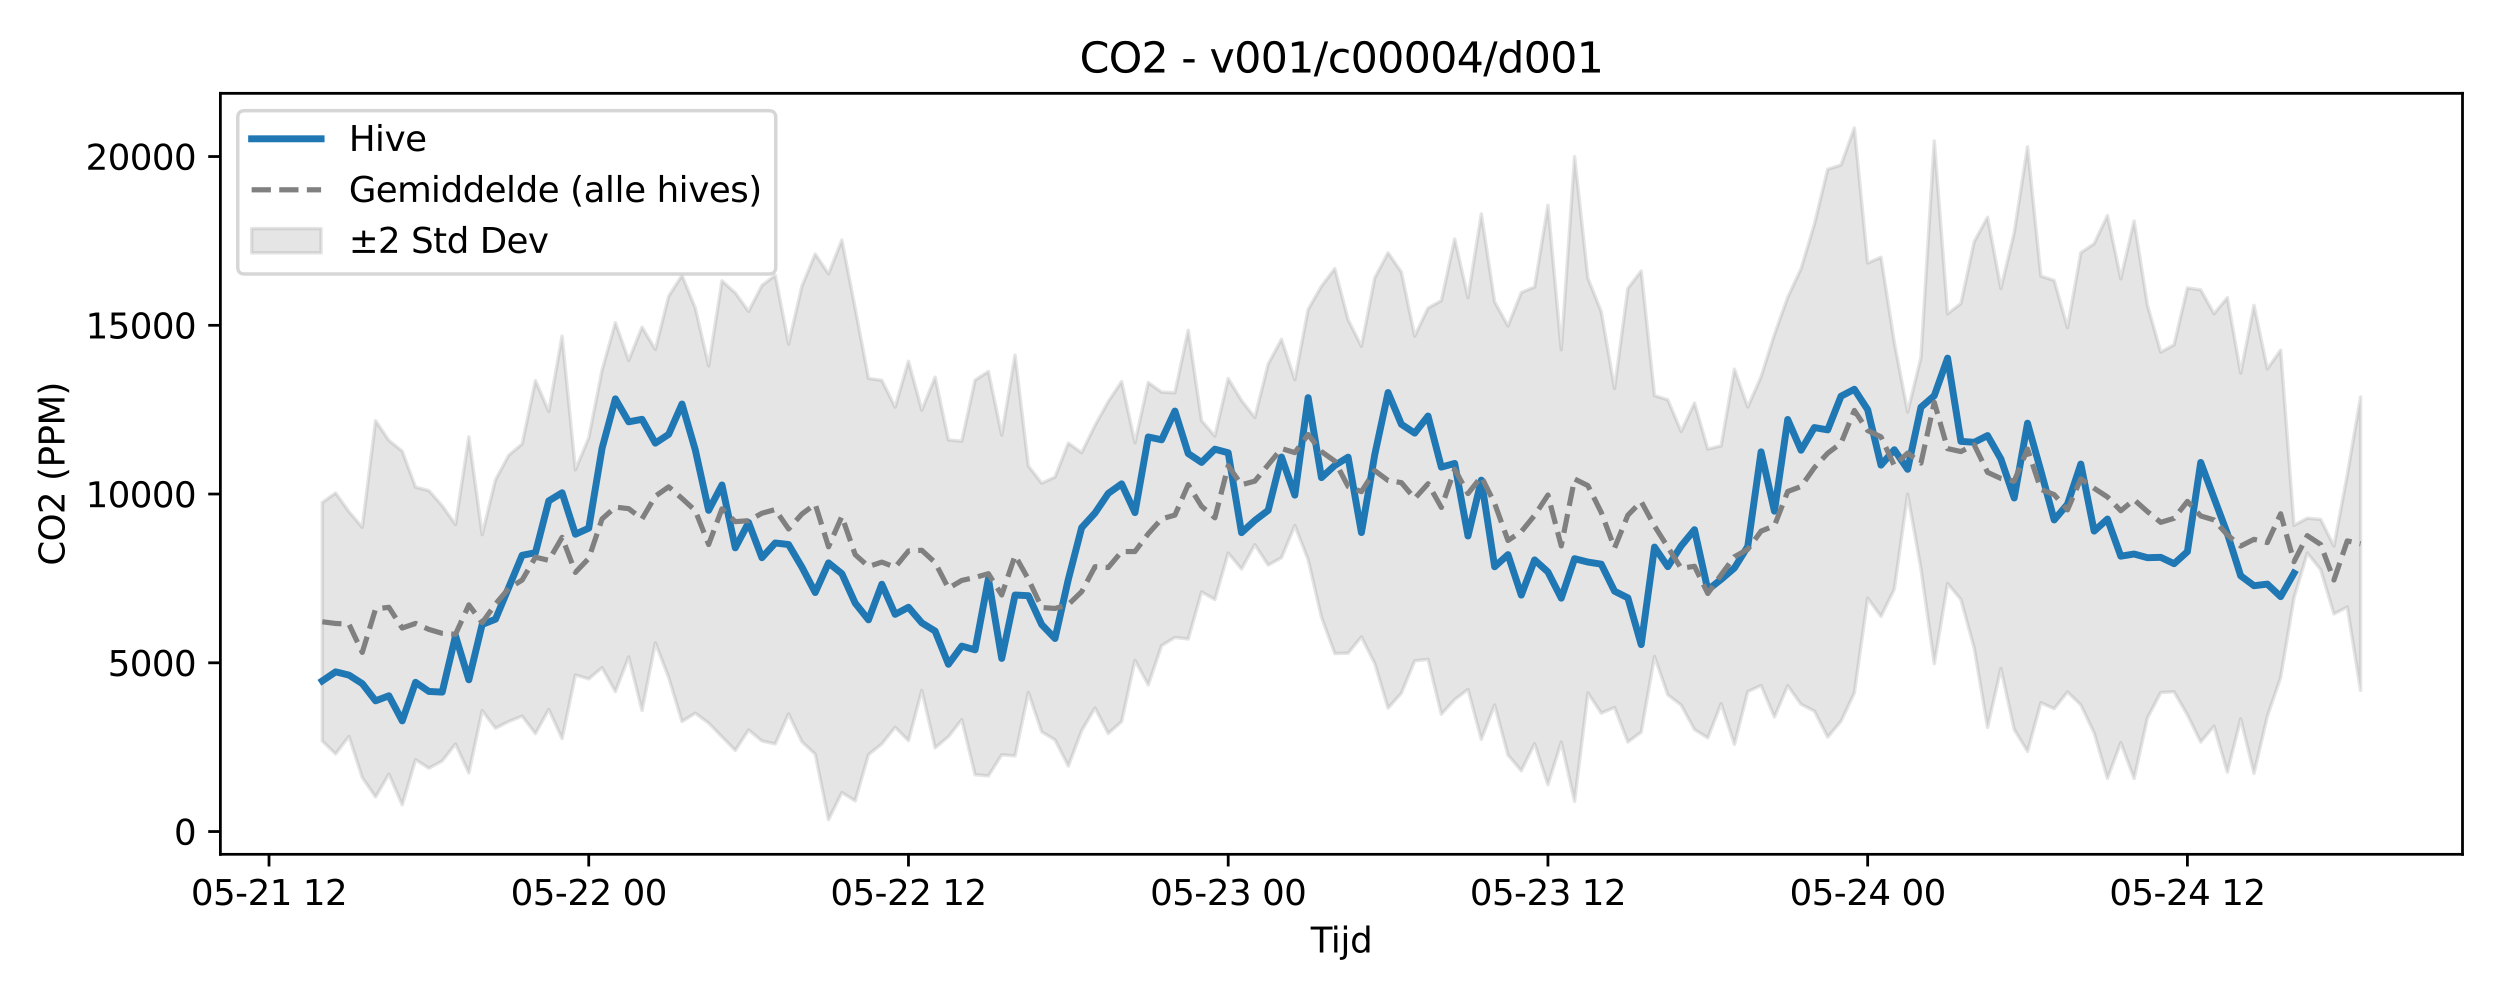 <?xml version="1.0" encoding="utf-8" standalone="no"?>
<!DOCTYPE svg PUBLIC "-//W3C//DTD SVG 1.1//EN"
  "http://www.w3.org/Graphics/SVG/1.1/DTD/svg11.dtd">
<svg xmlns:xlink="http://www.w3.org/1999/xlink" width="720pt" height="288pt" viewBox="0 0 720 288" xmlns="http://www.w3.org/2000/svg" version="1.1">
 <defs>
  <style type="text/css">*{stroke-linejoin: round; stroke-linecap: butt}</style>
 </defs>
 <g id="figure_1">
  <g id="patch_1">
   <path d="M 0 288 
L 720 288 
L 720 0 
L 0 0 
z
" style="fill: #ffffff"/>
  </g>
  <g id="axes_1">
   <g id="patch_2">
    <path d="M 63.47 246.04 
L 709.2 246.04 
L 709.2 26.88 
L 63.47 26.88 
z
" style="fill: #ffffff"/>
   </g>
   <g id="FillBetweenPolyCollection_1">
    <defs>
     <path id="m7b8d5ede5b" d="M 92.821 -143.283 
L 92.821 -74.582 
L 96.658 -70.867 
L 100.495 -75.906 
L 104.332 -64.073 
L 108.168 -58.462 
L 112.005 -65.054 
L 115.842 -56.195 
L 119.679 -69.205 
L 123.516 -66.748 
L 127.352 -68.847 
L 131.189 -73.712 
L 135.026 -65.401 
L 138.863 -83.332 
L 142.699 -78.259 
L 146.536 -80.224 
L 150.373 -81.755 
L 154.21 -76.712 
L 158.047 -83.704 
L 161.883 -75.28 
L 165.72 -93.603 
L 169.557 -92.474 
L 173.394 -95.704 
L 177.231 -88.832 
L 181.067 -98.805 
L 184.904 -83.381 
L 188.741 -102.851 
L 192.578 -92.892 
L 196.414 -80.215 
L 200.251 -82.6 
L 204.088 -79.746 
L 207.925 -75.806 
L 211.762 -71.879 
L 215.598 -77.77 
L 219.435 -74.588 
L 223.272 -73.757 
L 227.109 -82.393 
L 230.945 -74.367 
L 234.782 -70.794 
L 238.619 -51.922 
L 242.456 -59.736 
L 246.293 -57.352 
L 250.129 -70.682 
L 253.966 -73.752 
L 257.803 -78.546 
L 261.64 -74.696 
L 265.476 -89.16 
L 269.313 -72.623 
L 273.15 -75.848 
L 276.987 -80.729 
L 280.824 -64.885 
L 284.66 -64.534 
L 288.497 -70.606 
L 292.334 -70.311 
L 296.171 -88.585 
L 300.007 -77.234 
L 303.844 -74.918 
L 307.681 -67.379 
L 311.518 -77.561 
L 315.355 -84.107 
L 319.191 -76.758 
L 323.028 -80.193 
L 326.865 -97.823 
L 330.702 -90.753 
L 334.538 -102.062 
L 338.375 -104.413 
L 342.212 -103.967 
L 346.049 -117.516 
L 349.886 -115.334 
L 353.722 -128.72 
L 357.559 -124.115 
L 361.396 -131.13 
L 365.233 -125.253 
L 369.069 -127.374 
L 372.906 -136.649 
L 376.743 -126.833 
L 380.58 -110.297 
L 384.417 -99.789 
L 388.253 -99.887 
L 392.09 -104.56 
L 395.927 -96.937 
L 399.764 -84.067 
L 403.601 -88.368 
L 407.437 -97.671 
L 411.274 -98.095 
L 415.111 -82.301 
L 418.948 -86.532 
L 422.784 -89.443 
L 426.621 -75.077 
L 430.458 -84.943 
L 434.295 -70.569 
L 438.132 -66.021 
L 441.968 -73.811 
L 445.805 -61.994 
L 449.642 -74.276 
L 453.479 -57.217 
L 457.315 -88.426 
L 461.152 -82.622 
L 464.989 -84.246 
L 468.826 -74.307 
L 472.663 -77.131 
L 476.499 -98.934 
L 480.336 -87.881 
L 484.173 -84.935 
L 488.01 -77.892 
L 491.846 -75.486 
L 495.683 -85.343 
L 499.52 -73.614 
L 503.357 -88.835 
L 507.194 -90.568 
L 511.03 -81.504 
L 514.867 -90.526 
L 518.704 -85.151 
L 522.541 -83.223 
L 526.377 -75.711 
L 530.214 -80.262 
L 534.051 -88.435 
L 537.888 -115.727 
L 541.725 -110.481 
L 545.561 -118.349 
L 549.398 -145.697 
L 553.235 -124.224 
L 557.072 -96.854 
L 560.908 -119.948 
L 564.745 -115.328 
L 568.582 -101.324 
L 572.419 -78.5 
L 576.256 -95.487 
L 580.092 -77.907 
L 583.929 -71.615 
L 587.766 -85.613 
L 591.603 -83.876 
L 595.439 -88.714 
L 599.276 -84.982 
L 603.113 -76.927 
L 606.95 -63.832 
L 610.787 -74.112 
L 614.623 -63.802 
L 618.46 -81.213 
L 622.297 -88.549 
L 626.134 -88.763 
L 629.971 -82.133 
L 633.807 -74.3 
L 637.644 -78.859 
L 641.481 -65.63 
L 645.318 -80.968 
L 649.154 -65.281 
L 652.991 -81.712 
L 656.828 -92.882 
L 660.665 -115.775 
L 664.502 -128.702 
L 668.338 -123.988 
L 672.175 -111.193 
L 676.012 -113.199 
L 679.849 -89.152 
L 679.849 -173.651 
L 679.849 -173.651 
L 676.012 -151.238 
L 672.175 -130.73 
L 668.338 -138.425 
L 664.502 -138.754 
L 660.665 -136.708 
L 656.828 -187.165 
L 652.991 -181.771 
L 649.154 -200.057 
L 645.318 -180.513 
L 641.481 -202.275 
L 637.644 -197.65 
L 633.807 -204.522 
L 629.971 -205.061 
L 626.134 -188.7 
L 622.297 -186.578 
L 618.46 -200.111 
L 614.623 -224.345 
L 610.787 -207.702 
L 606.95 -225.922 
L 603.113 -217.811 
L 599.276 -215.208 
L 595.439 -193.611 
L 591.603 -207.219 
L 587.766 -208.5 
L 583.929 -245.71 
L 580.092 -220.992 
L 576.256 -204.922 
L 572.419 -225.43 
L 568.582 -218.44 
L 564.745 -200.582 
L 560.908 -197.637 
L 557.072 -247.381 
L 553.235 -185.048 
L 549.398 -169.343 
L 545.561 -189.403 
L 541.725 -213.897 
L 537.888 -212.252 
L 534.051 -251.158 
L 530.214 -240.471 
L 526.377 -239.238 
L 522.541 -223.418 
L 518.704 -210.61 
L 514.867 -202.378 
L 511.03 -191.649 
L 507.194 -179.508 
L 503.357 -170.775 
L 499.52 -181.683 
L 495.683 -159.59 
L 491.846 -158.675 
L 488.01 -171.934 
L 484.173 -163.715 
L 480.336 -172.85 
L 476.499 -174.068 
L 472.663 -209.95 
L 468.826 -204.952 
L 464.989 -176.105 
L 461.152 -198.254 
L 457.315 -207.861 
L 453.479 -242.881 
L 449.642 -187.279 
L 445.805 -228.859 
L 441.968 -205.356 
L 438.132 -203.739 
L 434.295 -194.116 
L 430.458 -201.096 
L 426.621 -226.389 
L 422.784 -202.268 
L 418.948 -219.178 
L 415.111 -201.416 
L 411.274 -199.268 
L 407.437 -191.182 
L 403.601 -209.63 
L 399.764 -215.194 
L 395.927 -207.966 
L 392.09 -188.249 
L 388.253 -195.934 
L 384.417 -210.632 
L 380.58 -205.586 
L 376.743 -198.877 
L 372.906 -178.644 
L 369.069 -190.266 
L 365.233 -183.154 
L 361.396 -167.751 
L 357.559 -172.658 
L 353.722 -178.978 
L 349.886 -162.413 
L 346.049 -166.862 
L 342.212 -192.885 
L 338.375 -174.883 
L 334.538 -175.073 
L 330.702 -177.836 
L 326.865 -160.501 
L 323.028 -178.107 
L 319.191 -172.365 
L 315.355 -165.47 
L 311.518 -157.635 
L 307.681 -160.382 
L 303.844 -150.612 
L 300.007 -148.842 
L 296.171 -153.807 
L 292.334 -185.73 
L 288.497 -162.692 
L 284.66 -181.012 
L 280.824 -178.515 
L 276.987 -160.952 
L 273.15 -161.293 
L 269.313 -179.355 
L 265.476 -169.874 
L 261.64 -183.955 
L 257.803 -170.736 
L 253.966 -178.473 
L 250.129 -179.017 
L 246.293 -199.168 
L 242.456 -218.86 
L 238.619 -209.129 
L 234.782 -214.854 
L 230.945 -205.565 
L 227.109 -188.914 
L 223.272 -208.742 
L 219.435 -205.779 
L 215.598 -198.317 
L 211.762 -203.648 
L 207.925 -207.104 
L 204.088 -182.628 
L 200.251 -199.283 
L 196.414 -208.687 
L 192.578 -202.689 
L 188.741 -187.372 
L 184.904 -193.764 
L 181.067 -184.204 
L 177.231 -195.085 
L 173.394 -181.394 
L 169.557 -161.899 
L 165.72 -152.706 
L 161.883 -191.201 
L 158.047 -169.536 
L 154.21 -178.365 
L 150.373 -160.133 
L 146.536 -156.906 
L 142.699 -149.807 
L 138.863 -134.011 
L 135.026 -162.186 
L 131.189 -136.946 
L 127.352 -142.347 
L 123.516 -146.705 
L 119.679 -147.706 
L 115.842 -158.059 
L 112.005 -161.144 
L 108.168 -166.823 
L 104.332 -136.149 
L 100.495 -140.635 
L 96.658 -146.012 
L 92.821 -143.283 
z
" style="stroke: #808080; stroke-opacity: 0.2"/>
    </defs>
    <g clip-path="url(#p8a763de31d)">
     <use xlink:href="#m7b8d5ede5b" x="0" y="288" style="fill: #808080; fill-opacity: 0.2; stroke: #808080; stroke-opacity: 0.2"/>
    </g>
   </g>
   <g id="matplotlib.axis_1">
    <g id="xtick_1">
     <g id="line2d_1">
      <defs>
       <path id="m6e6e08d8e9" d="M 0 0 
L 0 3.5 
" style="stroke: #000000; stroke-width: 0.8"/>
      </defs>
      <g>
       <use xlink:href="#m6e6e08d8e9" x="77.474" y="246.04" style="stroke: #000000; stroke-width: 0.8"/>
      </g>
     </g>
     <g id="text_1">
      <!-- 05-21 12 -->
      <g transform="translate(54.994 260.638) scale(0.1 -0.1)">
       <defs>
        <path id="DejaVuSans-30" d="M 2034 4250 
Q 1547 4250 1301 3770 
Q 1056 3291 1056 2328 
Q 1056 1369 1301 889 
Q 1547 409 2034 409 
Q 2525 409 2770 889 
Q 3016 1369 3016 2328 
Q 3016 3291 2770 3770 
Q 2525 4250 2034 4250 
z
M 2034 4750 
Q 2819 4750 3233 4129 
Q 3647 3509 3647 2328 
Q 3647 1150 3233 529 
Q 2819 -91 2034 -91 
Q 1250 -91 836 529 
Q 422 1150 422 2328 
Q 422 3509 836 4129 
Q 1250 4750 2034 4750 
z
" transform="scale(0.016)"/>
        <path id="DejaVuSans-35" d="M 691 4666 
L 3169 4666 
L 3169 4134 
L 1269 4134 
L 1269 2991 
Q 1406 3038 1543 3061 
Q 1681 3084 1819 3084 
Q 2600 3084 3056 2656 
Q 3513 2228 3513 1497 
Q 3513 744 3044 326 
Q 2575 -91 1722 -91 
Q 1428 -91 1123 -41 
Q 819 9 494 109 
L 494 744 
Q 775 591 1075 516 
Q 1375 441 1709 441 
Q 2250 441 2565 725 
Q 2881 1009 2881 1497 
Q 2881 1984 2565 2268 
Q 2250 2553 1709 2553 
Q 1456 2553 1204 2497 
Q 953 2441 691 2322 
L 691 4666 
z
" transform="scale(0.016)"/>
        <path id="DejaVuSans-2d" d="M 313 2009 
L 1997 2009 
L 1997 1497 
L 313 1497 
L 313 2009 
z
" transform="scale(0.016)"/>
        <path id="DejaVuSans-32" d="M 1228 531 
L 3431 531 
L 3431 0 
L 469 0 
L 469 531 
Q 828 903 1448 1529 
Q 2069 2156 2228 2338 
Q 2531 2678 2651 2914 
Q 2772 3150 2772 3378 
Q 2772 3750 2511 3984 
Q 2250 4219 1831 4219 
Q 1534 4219 1204 4116 
Q 875 4013 500 3803 
L 500 4441 
Q 881 4594 1212 4672 
Q 1544 4750 1819 4750 
Q 2544 4750 2975 4387 
Q 3406 4025 3406 3419 
Q 3406 3131 3298 2873 
Q 3191 2616 2906 2266 
Q 2828 2175 2409 1742 
Q 1991 1309 1228 531 
z
" transform="scale(0.016)"/>
        <path id="DejaVuSans-31" d="M 794 531 
L 1825 531 
L 1825 4091 
L 703 3866 
L 703 4441 
L 1819 4666 
L 2450 4666 
L 2450 531 
L 3481 531 
L 3481 0 
L 794 0 
L 794 531 
z
" transform="scale(0.016)"/>
        <path id="DejaVuSans-20" transform="scale(0.016)"/>
       </defs>
       <use xlink:href="#DejaVuSans-30"/>
       <use xlink:href="#DejaVuSans-35" transform="translate(63.623 0)"/>
       <use xlink:href="#DejaVuSans-2d" transform="translate(127.246 0)"/>
       <use xlink:href="#DejaVuSans-32" transform="translate(163.33 0)"/>
       <use xlink:href="#DejaVuSans-31" transform="translate(226.953 0)"/>
       <use xlink:href="#DejaVuSans-20" transform="translate(290.576 0)"/>
       <use xlink:href="#DejaVuSans-31" transform="translate(322.363 0)"/>
       <use xlink:href="#DejaVuSans-32" transform="translate(385.986 0)"/>
      </g>
     </g>
    </g>
    <g id="xtick_2">
     <g id="line2d_2">
      <g>
       <use xlink:href="#m6e6e08d8e9" x="169.557" y="246.04" style="stroke: #000000; stroke-width: 0.8"/>
      </g>
     </g>
     <g id="text_2">
      <!-- 05-22 00 -->
      <g transform="translate(147.076 260.638) scale(0.1 -0.1)">
       <use xlink:href="#DejaVuSans-30"/>
       <use xlink:href="#DejaVuSans-35" transform="translate(63.623 0)"/>
       <use xlink:href="#DejaVuSans-2d" transform="translate(127.246 0)"/>
       <use xlink:href="#DejaVuSans-32" transform="translate(163.33 0)"/>
       <use xlink:href="#DejaVuSans-32" transform="translate(226.953 0)"/>
       <use xlink:href="#DejaVuSans-20" transform="translate(290.576 0)"/>
       <use xlink:href="#DejaVuSans-30" transform="translate(322.363 0)"/>
       <use xlink:href="#DejaVuSans-30" transform="translate(385.986 0)"/>
      </g>
     </g>
    </g>
    <g id="xtick_3">
     <g id="line2d_3">
      <g>
       <use xlink:href="#m6e6e08d8e9" x="261.64" y="246.04" style="stroke: #000000; stroke-width: 0.8"/>
      </g>
     </g>
     <g id="text_3">
      <!-- 05-22 12 -->
      <g transform="translate(239.159 260.638) scale(0.1 -0.1)">
       <use xlink:href="#DejaVuSans-30"/>
       <use xlink:href="#DejaVuSans-35" transform="translate(63.623 0)"/>
       <use xlink:href="#DejaVuSans-2d" transform="translate(127.246 0)"/>
       <use xlink:href="#DejaVuSans-32" transform="translate(163.33 0)"/>
       <use xlink:href="#DejaVuSans-32" transform="translate(226.953 0)"/>
       <use xlink:href="#DejaVuSans-20" transform="translate(290.576 0)"/>
       <use xlink:href="#DejaVuSans-31" transform="translate(322.363 0)"/>
       <use xlink:href="#DejaVuSans-32" transform="translate(385.986 0)"/>
      </g>
     </g>
    </g>
    <g id="xtick_4">
     <g id="line2d_4">
      <g>
       <use xlink:href="#m6e6e08d8e9" x="353.722" y="246.04" style="stroke: #000000; stroke-width: 0.8"/>
      </g>
     </g>
     <g id="text_4">
      <!-- 05-23 00 -->
      <g transform="translate(331.242 260.638) scale(0.1 -0.1)">
       <defs>
        <path id="DejaVuSans-33" d="M 2597 2516 
Q 3050 2419 3304 2112 
Q 3559 1806 3559 1356 
Q 3559 666 3084 287 
Q 2609 -91 1734 -91 
Q 1441 -91 1130 -33 
Q 819 25 488 141 
L 488 750 
Q 750 597 1062 519 
Q 1375 441 1716 441 
Q 2309 441 2620 675 
Q 2931 909 2931 1356 
Q 2931 1769 2642 2001 
Q 2353 2234 1838 2234 
L 1294 2234 
L 1294 2753 
L 1863 2753 
Q 2328 2753 2575 2939 
Q 2822 3125 2822 3475 
Q 2822 3834 2567 4026 
Q 2313 4219 1838 4219 
Q 1578 4219 1281 4162 
Q 984 4106 628 3988 
L 628 4550 
Q 988 4650 1302 4700 
Q 1616 4750 1894 4750 
Q 2613 4750 3031 4423 
Q 3450 4097 3450 3541 
Q 3450 3153 3228 2886 
Q 3006 2619 2597 2516 
z
" transform="scale(0.016)"/>
       </defs>
       <use xlink:href="#DejaVuSans-30"/>
       <use xlink:href="#DejaVuSans-35" transform="translate(63.623 0)"/>
       <use xlink:href="#DejaVuSans-2d" transform="translate(127.246 0)"/>
       <use xlink:href="#DejaVuSans-32" transform="translate(163.33 0)"/>
       <use xlink:href="#DejaVuSans-33" transform="translate(226.953 0)"/>
       <use xlink:href="#DejaVuSans-20" transform="translate(290.576 0)"/>
       <use xlink:href="#DejaVuSans-30" transform="translate(322.363 0)"/>
       <use xlink:href="#DejaVuSans-30" transform="translate(385.986 0)"/>
      </g>
     </g>
    </g>
    <g id="xtick_5">
     <g id="line2d_5">
      <g>
       <use xlink:href="#m6e6e08d8e9" x="445.805" y="246.04" style="stroke: #000000; stroke-width: 0.8"/>
      </g>
     </g>
     <g id="text_5">
      <!-- 05-23 12 -->
      <g transform="translate(423.325 260.638) scale(0.1 -0.1)">
       <use xlink:href="#DejaVuSans-30"/>
       <use xlink:href="#DejaVuSans-35" transform="translate(63.623 0)"/>
       <use xlink:href="#DejaVuSans-2d" transform="translate(127.246 0)"/>
       <use xlink:href="#DejaVuSans-32" transform="translate(163.33 0)"/>
       <use xlink:href="#DejaVuSans-33" transform="translate(226.953 0)"/>
       <use xlink:href="#DejaVuSans-20" transform="translate(290.576 0)"/>
       <use xlink:href="#DejaVuSans-31" transform="translate(322.363 0)"/>
       <use xlink:href="#DejaVuSans-32" transform="translate(385.986 0)"/>
      </g>
     </g>
    </g>
    <g id="xtick_6">
     <g id="line2d_6">
      <g>
       <use xlink:href="#m6e6e08d8e9" x="537.888" y="246.04" style="stroke: #000000; stroke-width: 0.8"/>
      </g>
     </g>
     <g id="text_6">
      <!-- 05-24 00 -->
      <g transform="translate(515.407 260.638) scale(0.1 -0.1)">
       <defs>
        <path id="DejaVuSans-34" d="M 2419 4116 
L 825 1625 
L 2419 1625 
L 2419 4116 
z
M 2253 4666 
L 3047 4666 
L 3047 1625 
L 3713 1625 
L 3713 1100 
L 3047 1100 
L 3047 0 
L 2419 0 
L 2419 1100 
L 313 1100 
L 313 1709 
L 2253 4666 
z
" transform="scale(0.016)"/>
       </defs>
       <use xlink:href="#DejaVuSans-30"/>
       <use xlink:href="#DejaVuSans-35" transform="translate(63.623 0)"/>
       <use xlink:href="#DejaVuSans-2d" transform="translate(127.246 0)"/>
       <use xlink:href="#DejaVuSans-32" transform="translate(163.33 0)"/>
       <use xlink:href="#DejaVuSans-34" transform="translate(226.953 0)"/>
       <use xlink:href="#DejaVuSans-20" transform="translate(290.576 0)"/>
       <use xlink:href="#DejaVuSans-30" transform="translate(322.363 0)"/>
       <use xlink:href="#DejaVuSans-30" transform="translate(385.986 0)"/>
      </g>
     </g>
    </g>
    <g id="xtick_7">
     <g id="line2d_7">
      <g>
       <use xlink:href="#m6e6e08d8e9" x="629.971" y="246.04" style="stroke: #000000; stroke-width: 0.8"/>
      </g>
     </g>
     <g id="text_7">
      <!-- 05-24 12 -->
      <g transform="translate(607.49 260.638) scale(0.1 -0.1)">
       <use xlink:href="#DejaVuSans-30"/>
       <use xlink:href="#DejaVuSans-35" transform="translate(63.623 0)"/>
       <use xlink:href="#DejaVuSans-2d" transform="translate(127.246 0)"/>
       <use xlink:href="#DejaVuSans-32" transform="translate(163.33 0)"/>
       <use xlink:href="#DejaVuSans-34" transform="translate(226.953 0)"/>
       <use xlink:href="#DejaVuSans-20" transform="translate(290.576 0)"/>
       <use xlink:href="#DejaVuSans-31" transform="translate(322.363 0)"/>
       <use xlink:href="#DejaVuSans-32" transform="translate(385.986 0)"/>
      </g>
     </g>
    </g>
    <g id="text_8">
     <!-- Tijd -->
     <g transform="translate(377.485 274.317) scale(0.1 -0.1)">
      <defs>
       <path id="DejaVuSans-54" d="M -19 4666 
L 3928 4666 
L 3928 4134 
L 2272 4134 
L 2272 0 
L 1638 0 
L 1638 4134 
L -19 4134 
L -19 4666 
z
" transform="scale(0.016)"/>
       <path id="DejaVuSans-69" d="M 603 3500 
L 1178 3500 
L 1178 0 
L 603 0 
L 603 3500 
z
M 603 4863 
L 1178 4863 
L 1178 4134 
L 603 4134 
L 603 4863 
z
" transform="scale(0.016)"/>
       <path id="DejaVuSans-6a" d="M 603 3500 
L 1178 3500 
L 1178 -63 
Q 1178 -731 923 -1031 
Q 669 -1331 103 -1331 
L -116 -1331 
L -116 -844 
L 38 -844 
Q 366 -844 484 -692 
Q 603 -541 603 -63 
L 603 3500 
z
M 603 4863 
L 1178 4863 
L 1178 4134 
L 603 4134 
L 603 4863 
z
" transform="scale(0.016)"/>
       <path id="DejaVuSans-64" d="M 2906 2969 
L 2906 4863 
L 3481 4863 
L 3481 0 
L 2906 0 
L 2906 525 
Q 2725 213 2448 61 
Q 2172 -91 1784 -91 
Q 1150 -91 751 415 
Q 353 922 353 1747 
Q 353 2572 751 3078 
Q 1150 3584 1784 3584 
Q 2172 3584 2448 3432 
Q 2725 3281 2906 2969 
z
M 947 1747 
Q 947 1113 1208 752 
Q 1469 391 1925 391 
Q 2381 391 2643 752 
Q 2906 1113 2906 1747 
Q 2906 2381 2643 2742 
Q 2381 3103 1925 3103 
Q 1469 3103 1208 2742 
Q 947 2381 947 1747 
z
" transform="scale(0.016)"/>
      </defs>
      <use xlink:href="#DejaVuSans-54"/>
      <use xlink:href="#DejaVuSans-69" transform="translate(57.959 0)"/>
      <use xlink:href="#DejaVuSans-6a" transform="translate(85.742 0)"/>
      <use xlink:href="#DejaVuSans-64" transform="translate(113.525 0)"/>
     </g>
    </g>
   </g>
   <g id="matplotlib.axis_2">
    <g id="ytick_1">
     <g id="line2d_8">
      <defs>
       <path id="ma160deb635" d="M 0 0 
L -3.5 0 
" style="stroke: #000000; stroke-width: 0.8"/>
      </defs>
      <g>
       <use xlink:href="#ma160deb635" x="63.47" y="239.479" style="stroke: #000000; stroke-width: 0.8"/>
      </g>
     </g>
     <g id="text_9">
      <!-- 0 -->
      <g transform="translate(50.108 243.278) scale(0.1 -0.1)">
       <use xlink:href="#DejaVuSans-30"/>
      </g>
     </g>
    </g>
    <g id="ytick_2">
     <g id="line2d_9">
      <g>
       <use xlink:href="#ma160deb635" x="63.47" y="190.881" style="stroke: #000000; stroke-width: 0.8"/>
      </g>
     </g>
     <g id="text_10">
      <!-- 5000 -->
      <g transform="translate(31.02 194.68) scale(0.1 -0.1)">
       <use xlink:href="#DejaVuSans-35"/>
       <use xlink:href="#DejaVuSans-30" transform="translate(63.623 0)"/>
       <use xlink:href="#DejaVuSans-30" transform="translate(127.246 0)"/>
       <use xlink:href="#DejaVuSans-30" transform="translate(190.869 0)"/>
      </g>
     </g>
    </g>
    <g id="ytick_3">
     <g id="line2d_10">
      <g>
       <use xlink:href="#ma160deb635" x="63.47" y="142.283" style="stroke: #000000; stroke-width: 0.8"/>
      </g>
     </g>
     <g id="text_11">
      <!-- 10000 -->
      <g transform="translate(24.657 146.082) scale(0.1 -0.1)">
       <use xlink:href="#DejaVuSans-31"/>
       <use xlink:href="#DejaVuSans-30" transform="translate(63.623 0)"/>
       <use xlink:href="#DejaVuSans-30" transform="translate(127.246 0)"/>
       <use xlink:href="#DejaVuSans-30" transform="translate(190.869 0)"/>
       <use xlink:href="#DejaVuSans-30" transform="translate(254.492 0)"/>
      </g>
     </g>
    </g>
    <g id="ytick_4">
     <g id="line2d_11">
      <g>
       <use xlink:href="#ma160deb635" x="63.47" y="93.684" style="stroke: #000000; stroke-width: 0.8"/>
      </g>
     </g>
     <g id="text_12">
      <!-- 15000 -->
      <g transform="translate(24.657 97.484) scale(0.1 -0.1)">
       <use xlink:href="#DejaVuSans-31"/>
       <use xlink:href="#DejaVuSans-35" transform="translate(63.623 0)"/>
       <use xlink:href="#DejaVuSans-30" transform="translate(127.246 0)"/>
       <use xlink:href="#DejaVuSans-30" transform="translate(190.869 0)"/>
       <use xlink:href="#DejaVuSans-30" transform="translate(254.492 0)"/>
      </g>
     </g>
    </g>
    <g id="ytick_5">
     <g id="line2d_12">
      <g>
       <use xlink:href="#ma160deb635" x="63.47" y="45.086" style="stroke: #000000; stroke-width: 0.8"/>
      </g>
     </g>
     <g id="text_13">
      <!-- 20000 -->
      <g transform="translate(24.657 48.885) scale(0.1 -0.1)">
       <use xlink:href="#DejaVuSans-32"/>
       <use xlink:href="#DejaVuSans-30" transform="translate(63.623 0)"/>
       <use xlink:href="#DejaVuSans-30" transform="translate(127.246 0)"/>
       <use xlink:href="#DejaVuSans-30" transform="translate(190.869 0)"/>
       <use xlink:href="#DejaVuSans-30" transform="translate(254.492 0)"/>
      </g>
     </g>
    </g>
    <g id="text_14">
     <!-- CO2 (PPM) -->
     <g transform="translate(18.578 162.903) rotate(-90) scale(0.1 -0.1)">
      <defs>
       <path id="DejaVuSans-43" d="M 4122 4306 
L 4122 3641 
Q 3803 3938 3442 4084 
Q 3081 4231 2675 4231 
Q 1875 4231 1450 3742 
Q 1025 3253 1025 2328 
Q 1025 1406 1450 917 
Q 1875 428 2675 428 
Q 3081 428 3442 575 
Q 3803 722 4122 1019 
L 4122 359 
Q 3791 134 3420 21 
Q 3050 -91 2638 -91 
Q 1578 -91 968 557 
Q 359 1206 359 2328 
Q 359 3453 968 4101 
Q 1578 4750 2638 4750 
Q 3056 4750 3426 4639 
Q 3797 4528 4122 4306 
z
" transform="scale(0.016)"/>
       <path id="DejaVuSans-4f" d="M 2522 4238 
Q 1834 4238 1429 3725 
Q 1025 3213 1025 2328 
Q 1025 1447 1429 934 
Q 1834 422 2522 422 
Q 3209 422 3611 934 
Q 4013 1447 4013 2328 
Q 4013 3213 3611 3725 
Q 3209 4238 2522 4238 
z
M 2522 4750 
Q 3503 4750 4090 4092 
Q 4678 3434 4678 2328 
Q 4678 1225 4090 567 
Q 3503 -91 2522 -91 
Q 1538 -91 948 565 
Q 359 1222 359 2328 
Q 359 3434 948 4092 
Q 1538 4750 2522 4750 
z
" transform="scale(0.016)"/>
       <path id="DejaVuSans-28" d="M 1984 4856 
Q 1566 4138 1362 3434 
Q 1159 2731 1159 2009 
Q 1159 1288 1364 580 
Q 1569 -128 1984 -844 
L 1484 -844 
Q 1016 -109 783 600 
Q 550 1309 550 2009 
Q 550 2706 781 3412 
Q 1013 4119 1484 4856 
L 1984 4856 
z
" transform="scale(0.016)"/>
       <path id="DejaVuSans-50" d="M 1259 4147 
L 1259 2394 
L 2053 2394 
Q 2494 2394 2734 2622 
Q 2975 2850 2975 3272 
Q 2975 3691 2734 3919 
Q 2494 4147 2053 4147 
L 1259 4147 
z
M 628 4666 
L 2053 4666 
Q 2838 4666 3239 4311 
Q 3641 3956 3641 3272 
Q 3641 2581 3239 2228 
Q 2838 1875 2053 1875 
L 1259 1875 
L 1259 0 
L 628 0 
L 628 4666 
z
" transform="scale(0.016)"/>
       <path id="DejaVuSans-4d" d="M 628 4666 
L 1569 4666 
L 2759 1491 
L 3956 4666 
L 4897 4666 
L 4897 0 
L 4281 0 
L 4281 4097 
L 3078 897 
L 2444 897 
L 1241 4097 
L 1241 0 
L 628 0 
L 628 4666 
z
" transform="scale(0.016)"/>
       <path id="DejaVuSans-29" d="M 513 4856 
L 1013 4856 
Q 1481 4119 1714 3412 
Q 1947 2706 1947 2009 
Q 1947 1309 1714 600 
Q 1481 -109 1013 -844 
L 513 -844 
Q 928 -128 1133 580 
Q 1338 1288 1338 2009 
Q 1338 2731 1133 3434 
Q 928 4138 513 4856 
z
" transform="scale(0.016)"/>
      </defs>
      <use xlink:href="#DejaVuSans-43"/>
      <use xlink:href="#DejaVuSans-4f" transform="translate(69.824 0)"/>
      <use xlink:href="#DejaVuSans-32" transform="translate(148.535 0)"/>
      <use xlink:href="#DejaVuSans-20" transform="translate(212.158 0)"/>
      <use xlink:href="#DejaVuSans-28" transform="translate(243.945 0)"/>
      <use xlink:href="#DejaVuSans-50" transform="translate(282.959 0)"/>
      <use xlink:href="#DejaVuSans-50" transform="translate(343.262 0)"/>
      <use xlink:href="#DejaVuSans-4d" transform="translate(403.564 0)"/>
      <use xlink:href="#DejaVuSans-29" transform="translate(489.844 0)"/>
     </g>
    </g>
   </g>
   <g id="line2d_13">
    <path d="M 92.821 196.091 
L 96.658 193.496 
L 100.495 194.429 
L 104.332 196.884 
L 108.168 201.838 
L 112.005 200.384 
L 115.842 207.608 
L 119.679 196.512 
L 123.516 199.139 
L 127.352 199.327 
L 131.189 183.118 
L 135.026 195.776 
L 138.863 179.843 
L 142.699 178.333 
L 150.373 159.924 
L 154.21 159.182 
L 158.047 144.259 
L 161.883 141.917 
L 165.72 153.859 
L 169.557 152.116 
L 173.394 129.116 
L 177.231 114.873 
L 181.067 121.486 
L 184.904 120.763 
L 188.741 127.625 
L 192.578 125.089 
L 196.414 116.367 
L 200.251 129.605 
L 204.088 146.977 
L 207.925 139.678 
L 211.762 157.776 
L 215.598 150.496 
L 219.435 160.614 
L 223.272 156.376 
L 227.109 156.827 
L 230.945 163.313 
L 234.782 170.645 
L 238.619 162.111 
L 242.456 165.211 
L 246.293 173.693 
L 250.129 178.511 
L 253.966 168.263 
L 257.803 176.927 
L 261.64 174.895 
L 265.476 179.383 
L 269.313 181.748 
L 273.15 191.305 
L 276.987 186.083 
L 280.824 187.152 
L 284.66 166.708 
L 288.497 189.624 
L 292.334 171.364 
L 296.171 171.558 
L 300.007 179.882 
L 303.844 183.886 
L 307.681 166.835 
L 311.518 151.967 
L 315.355 147.761 
L 319.191 142.092 
L 323.028 139.354 
L 326.865 147.625 
L 330.702 125.844 
L 334.538 126.663 
L 338.375 118.392 
L 342.212 130.622 
L 346.049 133.179 
L 349.886 129.369 
L 353.722 130.396 
L 357.559 153.408 
L 361.396 149.903 
L 365.233 146.974 
L 369.069 131.633 
L 372.906 142.597 
L 376.743 114.533 
L 380.58 137.556 
L 384.417 134.045 
L 388.253 131.666 
L 392.09 153.376 
L 395.927 130.959 
L 399.764 113.052 
L 403.601 122.195 
L 407.437 124.729 
L 411.274 119.821 
L 415.111 134.533 
L 418.948 133.467 
L 422.784 154.367 
L 426.621 138.288 
L 430.458 163.222 
L 434.295 159.739 
L 438.132 171.387 
L 441.968 161.262 
L 445.805 164.719 
L 449.642 172.271 
L 453.479 160.902 
L 457.315 161.874 
L 461.152 162.474 
L 464.989 170.262 
L 468.826 172.188 
L 472.663 185.642 
L 476.499 157.559 
L 480.336 163.196 
L 484.173 157.215 
L 488.01 152.556 
L 491.846 169.88 
L 495.683 166.871 
L 499.52 163.569 
L 503.357 157.368 
L 507.194 130.136 
L 511.03 147.22 
L 514.867 120.815 
L 518.704 129.657 
L 522.541 123.138 
L 526.377 123.806 
L 530.214 114.109 
L 534.051 112.113 
L 537.888 117.984 
L 541.725 133.95 
L 545.561 129.531 
L 549.398 135.158 
L 553.235 117.29 
L 557.072 113.966 
L 560.908 103.148 
L 564.745 127.12 
L 568.582 127.382 
L 572.419 125.445 
L 576.256 132.184 
L 580.092 143.42 
L 583.929 121.881 
L 587.766 135.599 
L 591.603 149.738 
L 595.439 145.228 
L 599.276 133.652 
L 603.113 152.952 
L 606.95 149.495 
L 610.787 160.177 
L 614.623 159.561 
L 618.46 160.614 
L 622.297 160.514 
L 626.134 162.344 
L 629.971 158.884 
L 633.807 133.192 
L 641.481 153.687 
L 645.318 165.824 
L 649.154 168.688 
L 652.991 168.224 
L 656.828 171.83 
L 660.665 165.07 
L 660.665 165.07 
" clip-path="url(#p8a763de31d)" style="fill: none; stroke: #1f77b4; stroke-width: 2; stroke-linecap: square"/>
   </g>
   <g id="line2d_14">
    <path d="M 92.821 179.068 
L 96.658 179.561 
L 100.495 179.73 
L 104.332 187.889 
L 108.168 175.358 
L 112.005 174.901 
L 115.842 180.873 
L 119.679 179.544 
L 123.516 181.274 
L 127.352 182.403 
L 131.189 182.671 
L 135.026 174.206 
L 138.863 179.329 
L 142.699 173.967 
L 146.536 169.435 
L 150.373 167.056 
L 154.21 160.462 
L 158.047 161.38 
L 161.883 154.759 
L 165.72 164.846 
L 169.557 160.814 
L 173.394 149.451 
L 177.231 146.042 
L 181.067 146.495 
L 184.904 149.427 
L 188.741 142.889 
L 192.578 140.209 
L 196.414 143.549 
L 200.251 147.058 
L 204.088 156.813 
L 207.925 146.545 
L 211.762 150.237 
L 215.598 149.956 
L 219.435 147.816 
L 223.272 146.751 
L 227.109 152.346 
L 230.945 148.034 
L 234.782 145.176 
L 238.619 157.475 
L 242.456 148.702 
L 246.293 159.74 
L 250.129 163.151 
L 253.966 161.887 
L 257.803 163.359 
L 261.64 158.675 
L 265.476 158.483 
L 269.313 162.011 
L 273.15 169.43 
L 276.987 167.16 
L 280.824 166.3 
L 284.66 165.227 
L 288.497 171.351 
L 292.334 159.98 
L 296.171 166.804 
L 300.007 174.962 
L 303.844 175.235 
L 307.681 174.12 
L 311.518 170.402 
L 315.355 163.212 
L 319.191 163.439 
L 323.028 158.85 
L 326.865 158.838 
L 330.702 153.705 
L 334.538 149.433 
L 338.375 148.352 
L 342.212 139.574 
L 346.049 145.811 
L 349.886 149.126 
L 353.722 134.151 
L 357.559 139.614 
L 361.396 138.56 
L 369.069 129.18 
L 372.906 130.354 
L 376.743 125.145 
L 380.58 130.059 
L 384.417 132.79 
L 388.253 140.09 
L 392.09 141.596 
L 395.927 135.548 
L 399.764 138.37 
L 403.601 139.001 
L 407.437 143.574 
L 411.274 139.318 
L 415.111 146.141 
L 418.948 135.145 
L 422.784 142.144 
L 426.621 137.267 
L 430.458 144.98 
L 434.295 155.657 
L 438.132 153.12 
L 441.968 148.416 
L 445.805 142.574 
L 449.642 157.223 
L 453.479 137.951 
L 457.315 139.857 
L 461.152 147.562 
L 464.989 157.824 
L 468.826 148.37 
L 472.663 144.459 
L 476.499 151.499 
L 484.173 163.675 
L 488.01 163.087 
L 491.846 170.919 
L 495.683 165.534 
L 499.52 160.352 
L 503.357 158.195 
L 507.194 152.962 
L 511.03 151.423 
L 514.867 141.548 
L 518.704 140.12 
L 522.541 134.679 
L 526.377 130.526 
L 530.214 127.634 
L 534.051 118.203 
L 537.888 124.01 
L 541.725 125.811 
L 545.561 134.124 
L 549.398 130.48 
L 553.235 133.364 
L 557.072 115.883 
L 560.908 129.207 
L 564.745 130.045 
L 568.582 128.118 
L 572.419 136.035 
L 576.256 137.796 
L 580.092 138.551 
L 583.929 129.338 
L 587.766 140.944 
L 591.603 142.452 
L 595.439 146.838 
L 599.276 137.905 
L 603.113 140.631 
L 606.95 143.123 
L 610.787 147.093 
L 614.623 143.926 
L 618.46 147.338 
L 622.297 150.437 
L 626.134 149.268 
L 629.971 144.403 
L 633.807 148.589 
L 637.644 149.746 
L 641.481 154.048 
L 645.318 157.26 
L 649.154 155.331 
L 652.991 156.258 
L 656.828 147.977 
L 660.665 161.758 
L 664.502 154.272 
L 668.338 156.793 
L 672.175 167.039 
L 676.012 155.782 
L 679.849 156.598 
L 679.849 156.598 
" clip-path="url(#p8a763de31d)" style="fill: none; stroke-dasharray: 5.55,2.4; stroke-dashoffset: 0; stroke: #808080; stroke-width: 1.5"/>
   </g>
   <g id="patch_3">
    <path d="M 63.47 246.04 
L 63.47 26.88 
" style="fill: none; stroke: #000000; stroke-width: 0.8; stroke-linejoin: miter; stroke-linecap: square"/>
   </g>
   <g id="patch_4">
    <path d="M 709.2 246.04 
L 709.2 26.88 
" style="fill: none; stroke: #000000; stroke-width: 0.8; stroke-linejoin: miter; stroke-linecap: square"/>
   </g>
   <g id="patch_5">
    <path d="M 63.47 246.04 
L 709.2 246.04 
" style="fill: none; stroke: #000000; stroke-width: 0.8; stroke-linejoin: miter; stroke-linecap: square"/>
   </g>
   <g id="patch_6">
    <path d="M 63.47 26.88 
L 709.2 26.88 
" style="fill: none; stroke: #000000; stroke-width: 0.8; stroke-linejoin: miter; stroke-linecap: square"/>
   </g>
   <g id="text_15">
    <!-- CO2 - v001/c00004/d001 -->
    <g transform="translate(310.932 20.88) scale(0.12 -0.12)">
     <defs>
      <path id="DejaVuSans-76" d="M 191 3500 
L 800 3500 
L 1894 563 
L 2988 3500 
L 3597 3500 
L 2284 0 
L 1503 0 
L 191 3500 
z
" transform="scale(0.016)"/>
      <path id="DejaVuSans-2f" d="M 1625 4666 
L 2156 4666 
L 531 -594 
L 0 -594 
L 1625 4666 
z
" transform="scale(0.016)"/>
      <path id="DejaVuSans-63" d="M 3122 3366 
L 3122 2828 
Q 2878 2963 2633 3030 
Q 2388 3097 2138 3097 
Q 1578 3097 1268 2742 
Q 959 2388 959 1747 
Q 959 1106 1268 751 
Q 1578 397 2138 397 
Q 2388 397 2633 464 
Q 2878 531 3122 666 
L 3122 134 
Q 2881 22 2623 -34 
Q 2366 -91 2075 -91 
Q 1284 -91 818 406 
Q 353 903 353 1747 
Q 353 2603 823 3093 
Q 1294 3584 2113 3584 
Q 2378 3584 2631 3529 
Q 2884 3475 3122 3366 
z
" transform="scale(0.016)"/>
     </defs>
     <use xlink:href="#DejaVuSans-43"/>
     <use xlink:href="#DejaVuSans-4f" transform="translate(69.824 0)"/>
     <use xlink:href="#DejaVuSans-32" transform="translate(148.535 0)"/>
     <use xlink:href="#DejaVuSans-20" transform="translate(212.158 0)"/>
     <use xlink:href="#DejaVuSans-2d" transform="translate(243.945 0)"/>
     <use xlink:href="#DejaVuSans-20" transform="translate(280.029 0)"/>
     <use xlink:href="#DejaVuSans-76" transform="translate(311.816 0)"/>
     <use xlink:href="#DejaVuSans-30" transform="translate(370.996 0)"/>
     <use xlink:href="#DejaVuSans-30" transform="translate(434.619 0)"/>
     <use xlink:href="#DejaVuSans-31" transform="translate(498.242 0)"/>
     <use xlink:href="#DejaVuSans-2f" transform="translate(561.865 0)"/>
     <use xlink:href="#DejaVuSans-63" transform="translate(595.557 0)"/>
     <use xlink:href="#DejaVuSans-30" transform="translate(650.537 0)"/>
     <use xlink:href="#DejaVuSans-30" transform="translate(714.16 0)"/>
     <use xlink:href="#DejaVuSans-30" transform="translate(777.783 0)"/>
     <use xlink:href="#DejaVuSans-30" transform="translate(841.406 0)"/>
     <use xlink:href="#DejaVuSans-34" transform="translate(905.029 0)"/>
     <use xlink:href="#DejaVuSans-2f" transform="translate(968.652 0)"/>
     <use xlink:href="#DejaVuSans-64" transform="translate(1002.344 0)"/>
     <use xlink:href="#DejaVuSans-30" transform="translate(1065.82 0)"/>
     <use xlink:href="#DejaVuSans-30" transform="translate(1129.443 0)"/>
     <use xlink:href="#DejaVuSans-31" transform="translate(1193.066 0)"/>
    </g>
   </g>
   <g id="legend_1">
    <g id="patch_7">
     <path d="M 70.47 78.914 
L 221.414 78.914 
Q 223.414 78.914 223.414 76.914 
L 223.414 33.88 
Q 223.414 31.88 221.414 31.88 
L 70.47 31.88 
Q 68.47 31.88 68.47 33.88 
L 68.47 76.914 
Q 68.47 78.914 70.47 78.914 
z
" style="fill: #ffffff; opacity: 0.8; stroke: #cccccc; stroke-linejoin: miter"/>
    </g>
    <g id="line2d_15">
     <path d="M 72.47 39.978 
L 82.47 39.978 
L 92.47 39.978 
" style="fill: none; stroke: #1f77b4; stroke-width: 2; stroke-linecap: square"/>
    </g>
    <g id="text_16">
     <!-- Hive -->
     <g transform="translate(100.47 43.478) scale(0.1 -0.1)">
      <defs>
       <path id="DejaVuSans-48" d="M 628 4666 
L 1259 4666 
L 1259 2753 
L 3553 2753 
L 3553 4666 
L 4184 4666 
L 4184 0 
L 3553 0 
L 3553 2222 
L 1259 2222 
L 1259 0 
L 628 0 
L 628 4666 
z
" transform="scale(0.016)"/>
       <path id="DejaVuSans-65" d="M 3597 1894 
L 3597 1613 
L 953 1613 
Q 991 1019 1311 708 
Q 1631 397 2203 397 
Q 2534 397 2845 478 
Q 3156 559 3463 722 
L 3463 178 
Q 3153 47 2828 -22 
Q 2503 -91 2169 -91 
Q 1331 -91 842 396 
Q 353 884 353 1716 
Q 353 2575 817 3079 
Q 1281 3584 2069 3584 
Q 2775 3584 3186 3129 
Q 3597 2675 3597 1894 
z
M 3022 2063 
Q 3016 2534 2758 2815 
Q 2500 3097 2075 3097 
Q 1594 3097 1305 2825 
Q 1016 2553 972 2059 
L 3022 2063 
z
" transform="scale(0.016)"/>
      </defs>
      <use xlink:href="#DejaVuSans-48"/>
      <use xlink:href="#DejaVuSans-69" transform="translate(75.195 0)"/>
      <use xlink:href="#DejaVuSans-76" transform="translate(102.979 0)"/>
      <use xlink:href="#DejaVuSans-65" transform="translate(162.158 0)"/>
     </g>
    </g>
    <g id="line2d_16">
     <path d="M 72.47 54.657 
L 82.47 54.657 
L 92.47 54.657 
" style="fill: none; stroke-dasharray: 5.55,2.4; stroke-dashoffset: 0; stroke: #808080; stroke-width: 1.5"/>
    </g>
    <g id="text_17">
     <!-- Gemiddelde (alle hives) -->
     <g transform="translate(100.47 58.157) scale(0.1 -0.1)">
      <defs>
       <path id="DejaVuSans-47" d="M 3809 666 
L 3809 1919 
L 2778 1919 
L 2778 2438 
L 4434 2438 
L 4434 434 
Q 4069 175 3628 42 
Q 3188 -91 2688 -91 
Q 1594 -91 976 548 
Q 359 1188 359 2328 
Q 359 3472 976 4111 
Q 1594 4750 2688 4750 
Q 3144 4750 3555 4637 
Q 3966 4525 4313 4306 
L 4313 3634 
Q 3963 3931 3569 4081 
Q 3175 4231 2741 4231 
Q 1884 4231 1454 3753 
Q 1025 3275 1025 2328 
Q 1025 1384 1454 906 
Q 1884 428 2741 428 
Q 3075 428 3337 486 
Q 3600 544 3809 666 
z
" transform="scale(0.016)"/>
       <path id="DejaVuSans-6d" d="M 3328 2828 
Q 3544 3216 3844 3400 
Q 4144 3584 4550 3584 
Q 5097 3584 5394 3201 
Q 5691 2819 5691 2113 
L 5691 0 
L 5113 0 
L 5113 2094 
Q 5113 2597 4934 2840 
Q 4756 3084 4391 3084 
Q 3944 3084 3684 2787 
Q 3425 2491 3425 1978 
L 3425 0 
L 2847 0 
L 2847 2094 
Q 2847 2600 2669 2842 
Q 2491 3084 2119 3084 
Q 1678 3084 1418 2786 
Q 1159 2488 1159 1978 
L 1159 0 
L 581 0 
L 581 3500 
L 1159 3500 
L 1159 2956 
Q 1356 3278 1631 3431 
Q 1906 3584 2284 3584 
Q 2666 3584 2933 3390 
Q 3200 3197 3328 2828 
z
" transform="scale(0.016)"/>
       <path id="DejaVuSans-6c" d="M 603 4863 
L 1178 4863 
L 1178 0 
L 603 0 
L 603 4863 
z
" transform="scale(0.016)"/>
       <path id="DejaVuSans-61" d="M 2194 1759 
Q 1497 1759 1228 1600 
Q 959 1441 959 1056 
Q 959 750 1161 570 
Q 1363 391 1709 391 
Q 2188 391 2477 730 
Q 2766 1069 2766 1631 
L 2766 1759 
L 2194 1759 
z
M 3341 1997 
L 3341 0 
L 2766 0 
L 2766 531 
Q 2569 213 2275 61 
Q 1981 -91 1556 -91 
Q 1019 -91 701 211 
Q 384 513 384 1019 
Q 384 1609 779 1909 
Q 1175 2209 1959 2209 
L 2766 2209 
L 2766 2266 
Q 2766 2663 2505 2880 
Q 2244 3097 1772 3097 
Q 1472 3097 1187 3025 
Q 903 2953 641 2809 
L 641 3341 
Q 956 3463 1253 3523 
Q 1550 3584 1831 3584 
Q 2591 3584 2966 3190 
Q 3341 2797 3341 1997 
z
" transform="scale(0.016)"/>
       <path id="DejaVuSans-68" d="M 3513 2113 
L 3513 0 
L 2938 0 
L 2938 2094 
Q 2938 2591 2744 2837 
Q 2550 3084 2163 3084 
Q 1697 3084 1428 2787 
Q 1159 2491 1159 1978 
L 1159 0 
L 581 0 
L 581 4863 
L 1159 4863 
L 1159 2956 
Q 1366 3272 1645 3428 
Q 1925 3584 2291 3584 
Q 2894 3584 3203 3211 
Q 3513 2838 3513 2113 
z
" transform="scale(0.016)"/>
       <path id="DejaVuSans-73" d="M 2834 3397 
L 2834 2853 
Q 2591 2978 2328 3040 
Q 2066 3103 1784 3103 
Q 1356 3103 1142 2972 
Q 928 2841 928 2578 
Q 928 2378 1081 2264 
Q 1234 2150 1697 2047 
L 1894 2003 
Q 2506 1872 2764 1633 
Q 3022 1394 3022 966 
Q 3022 478 2636 193 
Q 2250 -91 1575 -91 
Q 1294 -91 989 -36 
Q 684 19 347 128 
L 347 722 
Q 666 556 975 473 
Q 1284 391 1588 391 
Q 1994 391 2212 530 
Q 2431 669 2431 922 
Q 2431 1156 2273 1281 
Q 2116 1406 1581 1522 
L 1381 1569 
Q 847 1681 609 1914 
Q 372 2147 372 2553 
Q 372 3047 722 3315 
Q 1072 3584 1716 3584 
Q 2034 3584 2315 3537 
Q 2597 3491 2834 3397 
z
" transform="scale(0.016)"/>
      </defs>
      <use xlink:href="#DejaVuSans-47"/>
      <use xlink:href="#DejaVuSans-65" transform="translate(77.49 0)"/>
      <use xlink:href="#DejaVuSans-6d" transform="translate(139.014 0)"/>
      <use xlink:href="#DejaVuSans-69" transform="translate(236.426 0)"/>
      <use xlink:href="#DejaVuSans-64" transform="translate(264.209 0)"/>
      <use xlink:href="#DejaVuSans-64" transform="translate(327.686 0)"/>
      <use xlink:href="#DejaVuSans-65" transform="translate(391.162 0)"/>
      <use xlink:href="#DejaVuSans-6c" transform="translate(452.686 0)"/>
      <use xlink:href="#DejaVuSans-64" transform="translate(480.469 0)"/>
      <use xlink:href="#DejaVuSans-65" transform="translate(543.945 0)"/>
      <use xlink:href="#DejaVuSans-20" transform="translate(605.469 0)"/>
      <use xlink:href="#DejaVuSans-28" transform="translate(637.256 0)"/>
      <use xlink:href="#DejaVuSans-61" transform="translate(676.27 0)"/>
      <use xlink:href="#DejaVuSans-6c" transform="translate(737.549 0)"/>
      <use xlink:href="#DejaVuSans-6c" transform="translate(765.332 0)"/>
      <use xlink:href="#DejaVuSans-65" transform="translate(793.115 0)"/>
      <use xlink:href="#DejaVuSans-20" transform="translate(854.639 0)"/>
      <use xlink:href="#DejaVuSans-68" transform="translate(886.426 0)"/>
      <use xlink:href="#DejaVuSans-69" transform="translate(949.805 0)"/>
      <use xlink:href="#DejaVuSans-76" transform="translate(977.588 0)"/>
      <use xlink:href="#DejaVuSans-65" transform="translate(1036.768 0)"/>
      <use xlink:href="#DejaVuSans-73" transform="translate(1098.291 0)"/>
      <use xlink:href="#DejaVuSans-29" transform="translate(1150.391 0)"/>
     </g>
    </g>
    <g id="patch_8">
     <path d="M 72.47 72.835 
L 92.47 72.835 
L 92.47 65.835 
L 72.47 65.835 
z
" style="fill: #808080; fill-opacity: 0.2; stroke: #808080; stroke-opacity: 0.2; stroke-linejoin: miter"/>
    </g>
    <g id="text_18">
     <!-- ±2 Std Dev -->
     <g transform="translate(100.47 72.835) scale(0.1 -0.1)">
      <defs>
       <path id="DejaVuSans-b1" d="M 2944 4013 
L 2944 2803 
L 4684 2803 
L 4684 2272 
L 2944 2272 
L 2944 1063 
L 2419 1063 
L 2419 2272 
L 678 2272 
L 678 2803 
L 2419 2803 
L 2419 4013 
L 2944 4013 
z
M 678 531 
L 4684 531 
L 4684 0 
L 678 0 
L 678 531 
z
" transform="scale(0.016)"/>
       <path id="DejaVuSans-53" d="M 3425 4513 
L 3425 3897 
Q 3066 4069 2747 4153 
Q 2428 4238 2131 4238 
Q 1616 4238 1336 4038 
Q 1056 3838 1056 3469 
Q 1056 3159 1242 3001 
Q 1428 2844 1947 2747 
L 2328 2669 
Q 3034 2534 3370 2195 
Q 3706 1856 3706 1288 
Q 3706 609 3251 259 
Q 2797 -91 1919 -91 
Q 1588 -91 1214 -16 
Q 841 59 441 206 
L 441 856 
Q 825 641 1194 531 
Q 1563 422 1919 422 
Q 2459 422 2753 634 
Q 3047 847 3047 1241 
Q 3047 1584 2836 1778 
Q 2625 1972 2144 2069 
L 1759 2144 
Q 1053 2284 737 2584 
Q 422 2884 422 3419 
Q 422 4038 858 4394 
Q 1294 4750 2059 4750 
Q 2388 4750 2728 4690 
Q 3069 4631 3425 4513 
z
" transform="scale(0.016)"/>
       <path id="DejaVuSans-74" d="M 1172 4494 
L 1172 3500 
L 2356 3500 
L 2356 3053 
L 1172 3053 
L 1172 1153 
Q 1172 725 1289 603 
Q 1406 481 1766 481 
L 2356 481 
L 2356 0 
L 1766 0 
Q 1100 0 847 248 
Q 594 497 594 1153 
L 594 3053 
L 172 3053 
L 172 3500 
L 594 3500 
L 594 4494 
L 1172 4494 
z
" transform="scale(0.016)"/>
       <path id="DejaVuSans-44" d="M 1259 4147 
L 1259 519 
L 2022 519 
Q 2988 519 3436 956 
Q 3884 1394 3884 2338 
Q 3884 3275 3436 3711 
Q 2988 4147 2022 4147 
L 1259 4147 
z
M 628 4666 
L 1925 4666 
Q 3281 4666 3915 4102 
Q 4550 3538 4550 2338 
Q 4550 1131 3912 565 
Q 3275 0 1925 0 
L 628 0 
L 628 4666 
z
" transform="scale(0.016)"/>
      </defs>
      <use xlink:href="#DejaVuSans-b1"/>
      <use xlink:href="#DejaVuSans-32" transform="translate(83.789 0)"/>
      <use xlink:href="#DejaVuSans-20" transform="translate(147.412 0)"/>
      <use xlink:href="#DejaVuSans-53" transform="translate(179.199 0)"/>
      <use xlink:href="#DejaVuSans-74" transform="translate(242.676 0)"/>
      <use xlink:href="#DejaVuSans-64" transform="translate(281.885 0)"/>
      <use xlink:href="#DejaVuSans-20" transform="translate(345.361 0)"/>
      <use xlink:href="#DejaVuSans-44" transform="translate(377.148 0)"/>
      <use xlink:href="#DejaVuSans-65" transform="translate(454.15 0)"/>
      <use xlink:href="#DejaVuSans-76" transform="translate(515.674 0)"/>
     </g>
    </g>
   </g>
  </g>
 </g>
 <defs>
  <clipPath id="p8a763de31d">
   <rect x="63.47" y="26.88" width="645.73" height="219.16"/>
  </clipPath>
 </defs>
</svg>
